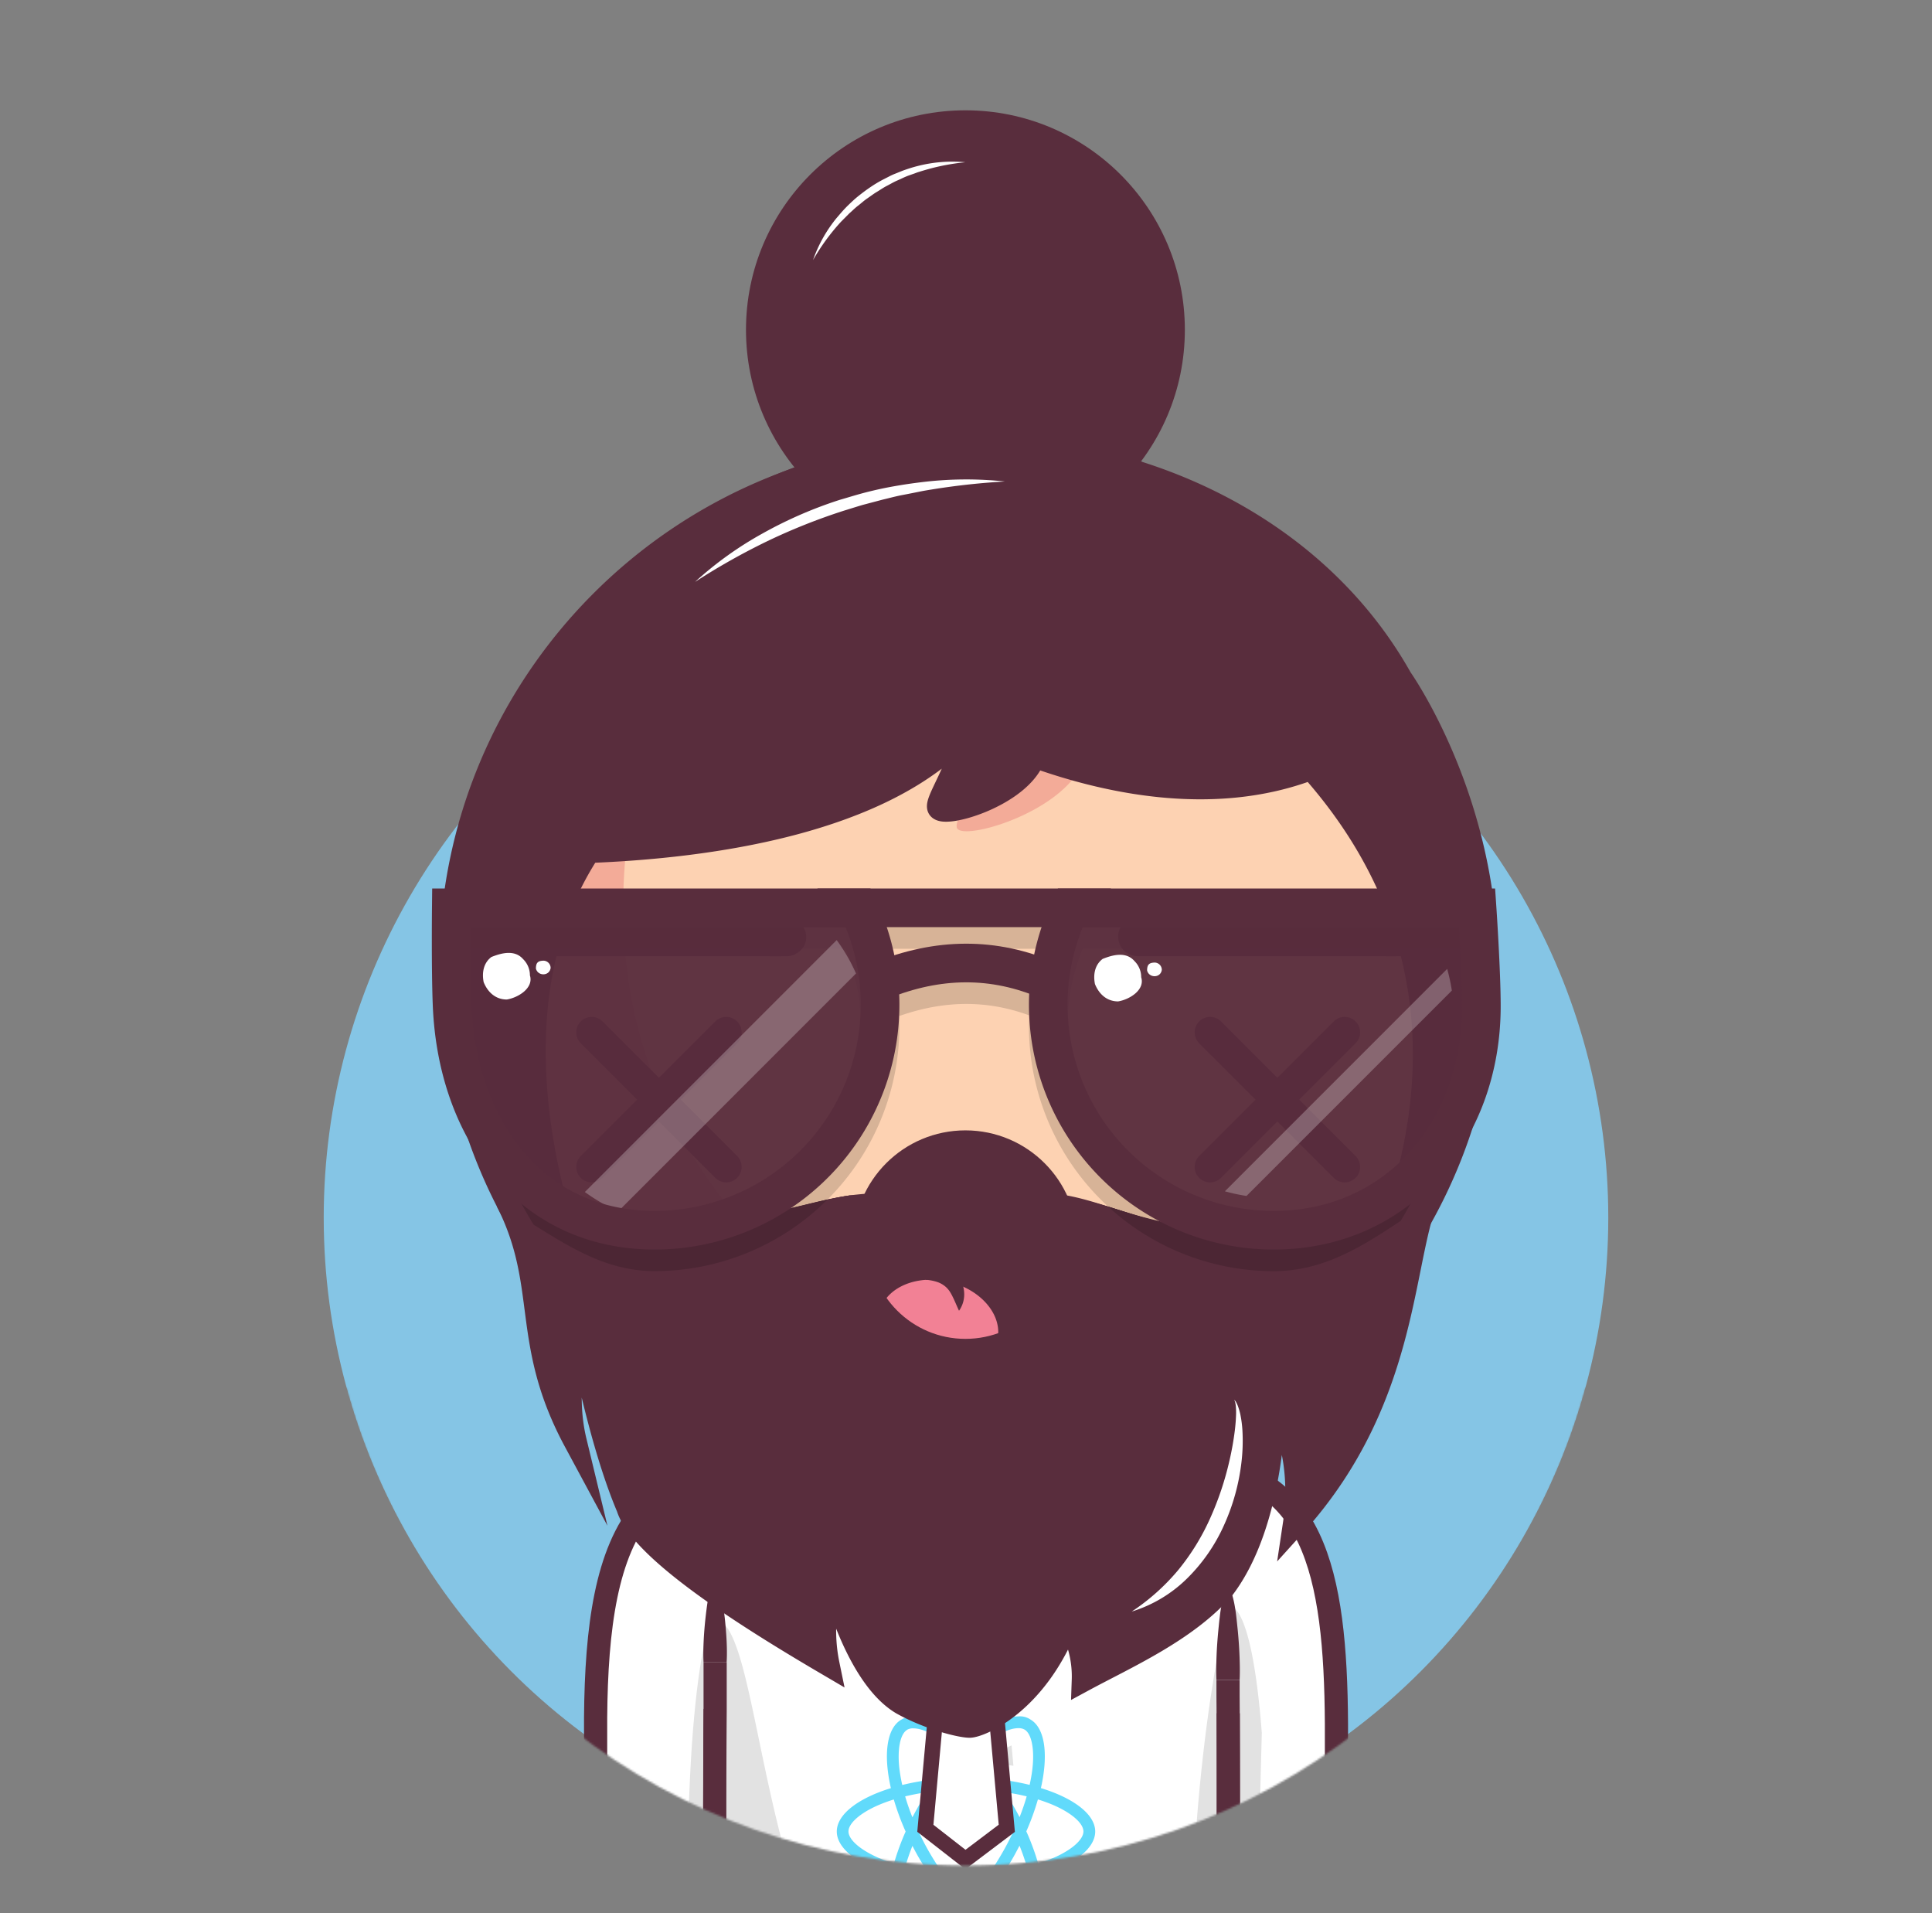 <svg xmlns="http://www.w3.org/2000/svg" viewBox="0 0 1000 990"><rect x="0" y="0" width="1000" height="990" fill="#808080" stroke="none"/><mask id="mask"><path d="M1000,0H0V718.31H179.2c38.38,142.38,167.45,247.1,320.8,247.1s282.42-104.72,320.8-247.1H1000Z" fill="white"></path></mask><g mask="url(#mask)"><circle cx="500" cy="630.16" r="332.442" fill="#85c5e5"></circle><path d="M610,758.72c90.76,0,72,114.24,72.87,241.28H610Z" fill="#fdd2b2"></path><path d="M632.74,831.87,610,870l11.38,130h31.76C653.91,819.73,632.74,831.87,632.74,831.87Z" fill="#f3ab98"></path><path d="M233.25,500c0-147.32,119.43-266.75,266.75-266.75S766.75,352.68,766.75,500A266.22,266.22,0,0,1,668.1,707.12q-8.21,6.68-16.94,12.69C591,758,515,758,446.39,751.89c-6.66-1-13.3-2.26-19.89-3.71-26.33-5.8-51.82-14.75-75.37-27.8Q342.4,715,334.2,708.76a199.59,199.59,0,0,1-15.8-13.38q-7.14-6.63-13.79-13.78A265.86,265.86,0,0,1,233.25,500Z" fill="#fdd2b2"></path><path d="M269.61,634.48c.7,1.2,1.39,2.4,2.11,3.58.43.72.88,1.42,1.33,2.14.66,1.07,1.32,2.14,2,3.19.48.76,1,1.5,1.46,2.24.66,1,1.32,2,2,3,.51.76,1,1.52,1.56,2.28.66,1,1.32,1.92,2,2.88.54.77,1.1,1.53,1.65,2.3s1.34,1.85,2,2.77,1.15,1.53,1.73,2.29,1.37,1.8,2.07,2.7,1.19,1.51,1.79,2.26,1.41,1.76,2.12,2.63,1.23,1.49,1.85,2.23,1.44,1.72,2.17,2.57,1.27,1.47,1.91,2.2l2.22,2.5c.65.73,1.31,1.44,2,2.16.86.94,1.73,1.87,2.6,2.79l1.21,1.28c1.29,1.34,2.59,2.68,3.91,4l.26.27c1.29,1.28,2.6,2.55,3.91,3.81l1.58,1.5c.95.89,1.9,1.78,2.86,2.66l1.16,1.06c1,.94,2.09,1.86,3.14,2.78q4.9,4.27,10,8.19,8.19,6.24,16.93,11.62c23.55,13,49,22,75.37,27.8,6.59,1.45,13.23,2.7,19.89,3.71,42.1,3.75,87,5.18,129.28-3.08C508.45,729,185.59,612.74,388.8,257.48h0c-2.72,1.25-5.4,2.54-8.06,3.88l-.59.29c-1.22.61-2.44,1.24-3.65,1.88l-1,.53c-3.76,2-7.48,4.07-11.13,6.23l-.9.53c-1.16.69-2.31,1.39-3.46,2.1l-.87.54q-5.36,3.35-10.55,6.93l-1.08.75c-1.09.76-2.16,1.52-3.23,2.29l-.66.47q-3.27,2.39-6.46,4.84l-.62.48c-1,.78-2,1.58-3,2.39l-1.17.94c-1,.81-2,1.62-3,2.45l0,0c-2.11,1.75-4.19,3.55-6.24,5.37l-1.14,1-2.69,2.45L318,305q-4.28,4-8.37,8.17l-1.38,1.41c-.79.82-1.58,1.64-2.36,2.47-.46.49-.92,1-1.37,1.48q-2.06,2.2-4.06,4.46c-.45.51-.91,1-1.36,1.54-.71.81-1.41,1.63-2.11,2.45l-1.51,1.79c-.68.81-1.36,1.62-2,2.44-.54.66-1.08,1.33-1.61,2-1.07,1.33-2.12,2.66-3.16,4-.54.7-1.08,1.4-1.61,2.11s-1.2,1.59-1.79,2.4-1.07,1.45-1.59,2.18-1.13,1.55-1.68,2.33q-1.42,2-2.8,4.05c-.5.73-1,1.48-1.49,2.22s-1.1,1.66-1.64,2.5l-1.49,2.31-1.68,2.71c-.43.69-.86,1.38-1.28,2.07-.89,1.46-1.75,2.93-2.61,4.4l-1.22,2.16c-.54.95-1.08,1.91-1.61,2.87-.4.73-.8,1.46-1.19,2.19-.64,1.19-1.27,2.39-1.9,3.59l-1.2,2.34c-.64,1.28-1.28,2.55-1.91,3.84-.33.69-.67,1.39-1,2.09-.52,1.09-1,2.19-1.53,3.29-.31.66-.61,1.32-.91,2q-1.11,2.47-2.17,5c-.22.52-.43,1.05-.65,1.57-.53,1.27-1.05,2.54-1.56,3.82-.27.67-.53,1.34-.79,2-.5,1.26-1,2.53-1.45,3.8-.21.55-.42,1.1-.62,1.65q-.94,2.63-1.85,5.26l-.56,1.7q-.66,2-1.29,4l-.6,1.91c-.47,1.54-.93,3.08-1.37,4.63-.1.33-.2.66-.29,1q-.78,2.76-1.5,5.54c-.16.59-.3,1.19-.45,1.78-.35,1.39-.69,2.78-1,4.18l-.42,1.75c-.43,1.9-.85,3.8-1.24,5.71l-.15.77q-.51,2.55-1,5.1c-.11.61-.21,1.21-.32,1.82-.26,1.49-.51,3-.74,4.5-.08.51-.17,1-.24,1.52-.3,1.95-.57,3.91-.83,5.88l-.15,1.3c-.2,1.59-.38,3.19-.55,4.79-.06.6-.13,1.2-.19,1.81-.16,1.68-.31,3.37-.45,5.06,0,.35-.06.69-.08,1q-.22,3-.39,6.05c0,.53,0,1.07-.07,1.6q-.1,2.36-.18,4.71c0,.59,0,1.18,0,1.77,0,2.05-.08,4.11-.08,6.17,0,0,0,.07,0,.1,0,2.22,0,4.42.08,6.62,0,.76.06,1.52.08,2.28.05,1.47.1,2.94.17,4.41,0,.89.11,1.77.16,2.66.08,1.33.15,2.66.25,4,.07,1,.16,1.89.24,2.83.11,1.26.21,2.52.34,3.77.09,1,.21,1.94.31,2.91.14,1.21.27,2.43.42,3.64.12,1,.26,2,.39,2.95.16,1.18.32,2.37.5,3.55.15,1,.31,2,.47,3,.18,1.16.37,2.33.57,3.49.18,1,.36,2,.55,3,.21,1.15.43,2.3.65,3.44s.41,2,.62,3c.24,1.14.48,2.27.74,3.4s.44,2,.68,2.93c.26,1.13.54,2.25.82,3.36s.49,1.95.74,2.91c.3,1.12.6,2.23.91,3.34.26,1,.53,1.92.81,2.87.32,1.11.65,2.21,1,3.31s.58,1.89.88,2.84.7,2.19,1.06,3.28.62,1.87.94,2.8c.38,1.09.76,2.18,1.15,3.27.33.91.65,1.83,1,2.74l1.24,3.27c.35.89.69,1.79,1,2.68.44,1.09.89,2.19,1.34,3.28.36.86.71,1.73,1.08,2.59.47,1.12,1,2.22,1.45,3.33.37.82.73,1.65,1.1,2.47.52,1.16,1.07,2.3,1.6,3.44l1.08,2.3c.61,1.26,1.24,2.5,1.87,3.75.32.63.62,1.27.95,1.9q2.88,5.61,6,11.07C268.88,633.26,269.25,633.87,269.61,634.48Z" fill="#f3ab98"></path><path d="M233.25,500c0-147.32,119.43-266.75,266.75-266.75S766.75,352.68,766.75,500A266.22,266.22,0,0,1,668.1,707.12q-8.21,6.68-16.94,12.69C591,758,515,758,446.39,751.89c-6.66-1-13.3-2.26-19.89-3.71-26.33-5.8-51.82-14.75-75.37-27.8Q342.4,715,334.2,708.76a199.59,199.59,0,0,1-15.8-13.38q-7.14-6.63-13.79-13.78A265.86,265.86,0,0,1,233.25,500Z" fill="none" stroke="#592d3d" stroke-miterlimit="10" stroke-width="12px"></path><path d="M386.12,758.72c-90.77,0-72,114.24-72.87,241.28h72.87Z" fill="#fdd2b2"></path><path d="M367.23,831.87,390,870l-11.39,130H346.88C346.07,819.73,367.23,831.87,367.23,831.87Z" fill="#f3ab98"></path><path d="M619.47,1070H380.53a13.28,13.28,0,0,1-13.27-13.28V772a13.28,13.28,0,0,1,13.27-13.28H613.76c13.09,0,19,7.66,19,19.88v278.08A13.28,13.28,0,0,1,619.47,1070Z" fill="#fdd2b2"></path><path d="M629.05,766.62a19.33,19.33,0,0,1-2.51-4,17.25,17.25,0,0,0-8.28-3.51,28.88,28.88,0,0,0-4.5-.34H380.53A13.28,13.28,0,0,0,367.26,772c29,10.42,83.29,16.24,132.74,16.24C563.06,788.24,604.38,778.89,629.05,766.62Z" fill="#f3ab98"></path><path d="M610,758.72c90.76,0,72,114.24,72.87,241.28H632.74" fill="none" stroke="#592d3d" stroke-linecap="square" stroke-miterlimit="10" stroke-width="12px"></path><path d="M386.12,758.72c-90.77,0-72,114.24-72.87,241.28h50.07" fill="none" stroke="#592d3d" stroke-linecap="square" stroke-miterlimit="10" stroke-width="12px"></path><path d="M380.53,758.82l233.23-.1" fill="none" stroke="#592d3d" stroke-miterlimit="10" stroke-width="12px"></path><path d="M380.53,1070H497.15C388,1070,396.24,838.82,367.26,838.82v217.86A13.28,13.28,0,0,0,380.53,1070Z" fill="#f3ab98"></path><path d="M361.26,860.85c-.19-3.67-.11-7.34.05-11s.47-7.35.86-11c.2-1.84.4-3.67.65-5.51s.49-3.67.85-5.51a44.18,44.18,0,0,1,3.59-11,44.18,44.18,0,0,1,3.59,11c.36,1.84.62,3.67.85,5.51s.45,3.67.65,5.51c.38,3.67.68,7.34.85,11s.25,7.34.06,11Z" fill="#592d3d"></path><path d="M632.74,870v8c.26,34,.26,69,0,102.75,0,2.87,0,5.72,0,8.53v67.41A13.28,13.28,0,0,1,619.47,1070H380.53a13.28,13.28,0,0,1-13.27-13.28V998.52c0-2.51,0-5.07,0-7.65-.25-34.87-.25-69.87,0-105.3V860.85" fill="none" stroke="#592d3d" stroke-miterlimit="10" stroke-width="12px"></path><path d="M626.74,870c-.19-4.17-.1-8.35.06-12.53s.47-8.35.85-12.53c.2-2.09.41-4.18.65-6.27s.49-4.17.85-6.26a55.09,55.09,0,0,1,3.59-12.53,55.09,55.09,0,0,1,3.59,12.53c.36,2.09.62,4.18.85,6.26s.45,4.18.65,6.27c.38,4.18.69,8.35.85,12.53s.25,8.36.06,12.53Z" fill="#592d3d"></path><path d="M570.68,842.45C570.9,833,582.9,829,588.9,835a10.61,10.61,0,1,1-15.16,14.85A10.4,10.4,0,0,1,570.68,842.45Z" fill="#592d3d"></path><path d="M408.11,842.15C407.9,834,416.9,830,422.9,833c8,3,8,14,0,19-4,2-8,0-11.75-2.48A10.39,10.39,0,0,1,408.11,842.15Z" fill="#592d3d"></path><path d="M500,831.77a27.13,27.13,0,0,1,1.5,5.84,42.47,42.47,0,0,1,.49,5.84l.3,11.69c.09,3.89.21,7.79.25,11.69l.17,11.67c.23,15.57.22,31.16.28,46.74s.18,31.16,0,46.74c-.09,7.79-.3,15.58-.53,23.37-.1,3.89-.29,7.79-.67,11.68a92.5,92.5,0,0,1-1.77,11.69,92.5,92.5,0,0,1-1.77-11.69c-.38-3.89-.57-7.79-.67-11.68-.23-7.79-.44-15.58-.53-23.37-.2-15.58,0-31.16,0-46.74s0-31.15.18-46.73l.17-11.7.33-11.68.33-11.68a44.11,44.11,0,0,1,.5-5.84A27.13,27.13,0,0,1,500,831.77Z" fill="#f3ab98"></path><path d="M425.22,883a18.51,18.51,0,0,1,4.67-1.5,29.75,29.75,0,0,1,4.68-.5l9.35-.33,18.7-.41c12.46-.19,24.91-.24,37.38-.27s24.93-.16,37.39,0c6.23.09,12.46.3,18.7.53,3.11.11,6.23.3,9.34.67a61.34,61.34,0,0,1,9.35,1.78,59.17,59.17,0,0,1-9.35,1.77c-3.11.38-6.23.57-9.34.67-6.24.23-12.47.43-18.7.52-12.46.19-24.92,0-37.39,0s-24.93,0-37.4-.15c-6.23-.06-12.46-.26-18.68-.5l-9.35-.34a29.5,29.5,0,0,1-4.67-.5A18.45,18.45,0,0,1,425.22,883Z" fill="#f3ab98"></path><path d="M442.41,914.38a12.51,12.51,0,0,1,3.74-1.11,18.35,18.35,0,0,1,3.62-.15c2.39.1,4.78.16,7.17.21,4.78.11,9.56.15,14.34.17,9.63,0,19.09.08,28.76-.21s19.26-.43,28.88-.39c4.81,0,9.62.13,14.42.24a70.37,70.37,0,0,1,7.23.47,38.17,38.17,0,0,1,7.27,1.53,36.56,36.56,0,0,1-7.16,2,61.08,61.08,0,0,1-7.21.86c-4.82.35-9.64.65-14.45.82-9.64.36-19.27.32-28.88.45-4.81,0-9.61.22-14.48.1s-9.69-.13-14.52-.31-9.68-.58-14.5-1.08c-2.42-.27-4.82-.57-7.23-.9a16.82,16.82,0,0,1-3.57-.84A11.51,11.51,0,0,1,442.41,914.38Z" fill="#f3ab98"></path><path d="M438.93,949.87a13.07,13.07,0,0,1,3.82-1.5,19.13,19.13,0,0,1,3.82-.49l7.63-.32c5.09-.18,10.19-.33,15.28-.41C479.66,947,489.84,947,500,947s20.36-.17,30.54,0c5.09.09,10.18.3,15.27.53a72.73,72.73,0,0,1,7.63.66A41.2,41.2,0,0,1,561.1,950a41.25,41.25,0,0,1-7.63,1.77,70.34,70.34,0,0,1-7.64.67c-5.09.23-10.18.44-15.27.53-10.18.2-20.37.06-30.55,0s-20.36-.06-30.54-.25c-5.09-.1-10.19-.28-15.28-.49l-7.63-.37a19.33,19.33,0,0,1-3.82-.5A12.85,12.85,0,0,1,438.93,949.87Z" fill="#f3ab98"></path><polygon points="547.85 847.98 505.72 813.61 580.35 758.82 419.65 758.82 494.28 813.61 452.15 847.98 414.52 791.48 414.52 869.96 588.78 869.96 588.78 786.52 547.85 847.98" fill="#f3ab98"></polygon><path d="M616.66,758.16l-42.73.1a119.49,119.49,0,0,1-1.43,13.48,63.7,63.7,0,0,1-1.74,6.34c-2.34,6.49-17.26,12-21.49,16.73a48.22,48.22,0,0,1-4.5,4.43c-25.17,18.2-65.17,19.2-89.48-.58a51.36,51.36,0,0,1-7.11-7.61c-4.23-5.56-16.4-11.59-18.1-18.94a60,60,0,0,1-1.08-6.59,63.55,63.55,0,0,1-.36-6.8s-45.21-.56-45.21-.56a13.28,13.28,0,0,0-13.28,13.27v284.69a13.28,13.28,0,0,0,13.28,13.27H622.36a13.27,13.27,0,0,0,13.27-13.27V778C635.63,765.82,629.75,758.16,616.66,758.16Z" fill="#ffffff"></path><path d="M612.84,758.16c63.54,0,88.52,43.39,78.9,272-18.74,6.7-55.91,4.59-55.91,4.59Z" fill="#ffffff"></path><polygon points="451.06 855.4 499.51 831.31 548.09 855.4 511.03 812.38 467.14 813.21 451.06 855.4" fill="#E2E2E2"></polygon><path d="M635.63,831.31s-22.79,84.54-19.31,234l33.21-31,3.58-137.58C647.49,824.5,635.63,831.31,635.63,831.31Z" fill="#E2E2E2"></path><path d="M389,758.16c-61.78,0-88.88,56.45-80.75,245.48,22.42,9.91,56.19,5.58,56.19,5.58Z" fill="#ffffff"></path><path d="M306.94,957.49q.26,20.46,1.21,43.48c15.27.73,43.69.88,57.11,0l4.18-42.81C358.67,956.9,323.66,956.49,306.94,957.49Z" fill="#E2E2E2"></path><path d="M370.12,831.31l-.5,177.69-13.35.9C353.3,860.85,370.12,831.31,370.12,831.31Z" fill="#E2E2E2"></path><path d="M612.84,758.16c67.42,0,78.45,56.28,78.9,133.78v138.22s-50,5.53-55.91,4.59l-.1-142.11" fill="none" stroke="#592d3d" stroke-linecap="square" stroke-miterlimit="10" stroke-width="12px"></path><path d="M389,758.16c-25.73,0-43.52,8.12-55.71,22.44-19.45,22.87-24.63,61.54-25,108.27v123.77c12.06,3.32,61.36-3.64,61.36-3.64l.49-118.6" fill="none" stroke="#592d3d" stroke-linecap="square" stroke-miterlimit="10" stroke-width="12px"></path><path d="M372.6,1011.24c-1.83,2.61-73.77,1.92-74.67,0s-2.19-37.5,0-41c1.8-2.88,72.11-2.27,74.67,0S374.43,1008.63,372.6,1011.24Z" fill="#ffffff" stroke="#592d3d" stroke-linecap="square" stroke-miterlimit="10" stroke-width="12px"></path><path d="M383.43,1069.39H500c-109.19,0-100.91-231.14-129.89-231.14v217.87A13.28,13.28,0,0,0,383.43,1069.39Z" fill="#E2E2E2"></path><path d="M364.15,860.29c-.19-3.67-.11-7.35.06-11s.47-7.34.85-11c.2-1.83.41-3.67.65-5.51s.49-3.67.85-5.5a44.05,44.05,0,0,1,3.59-11,44.05,44.05,0,0,1,3.59,11c.36,1.83.62,3.67.85,5.5s.45,3.68.65,5.51q.58,5.52.86,11c.16,3.67.24,7.35,0,11Z" fill="#592d3d"></path><path d="M635.63,869.4v8c.26,34,.26,69,0,102.76,0,2.87,0,5.72,0,8.53v67.41a13.27,13.27,0,0,1-13.27,13.27H383.43a13.28,13.28,0,0,1-13.28-13.27V990.3c-.26-34.86-.26-69.86,0-105.3V860.29" fill="none" stroke="#592d3d" stroke-miterlimit="10" stroke-width="12px"></path><path d="M697.42,970.24c2.22,2.26,1.59,38.39,0,41s-64,1.92-64.77,0-1.9-37.5,0-41c.27-.5,2.28-.89,5.45-1.18" fill="#ffffff" stroke="#592d3d" stroke-linecap="square" stroke-miterlimit="10" stroke-width="12px"></path><path d="M678.92,968.3c3.8.3,15-1.18,15.42-.76" fill="#ffffff"></path><path d="M678.92,968.3a23.67,23.67,0,0,1,1.88-2.16,12.13,12.13,0,0,1,1.78-1.47,12.74,12.74,0,0,1,1.81-1c.61-.29,1.22-.54,1.83-.79a24.1,24.1,0,0,1,3.79-1.18,15.85,15.85,0,0,1,2-.31c.36,0,.73,0,1.17,0,.25,0,.46,0,.82,0,.12,0,.44,0,.71.07l.35,0,.49.11.25.06.2.06.57.21a6.45,6.45,0,0,1,2,1.37l4.2,4.29-8.65,8.48-4.12-4.37a5.73,5.73,0,0,0,1.91,1.32c.18.08.36.14.54.2l.17,0,.19.05a2.34,2.34,0,0,0,.38.09l.19,0h0c.1,0,.26,0,.22,0s-.07,0-.15,0l-.75,0c-.57,0-1.19,0-1.82,0a26.27,26.27,0,0,1-3.92-.53c-.67-.15-1.34-.3-2-.49a12.56,12.56,0,0,1-2-.72,10,10,0,0,1-2.08-1.32A8.19,8.19,0,0,1,678.92,968.3Z" fill="#592d3d"></path><polygon points="592.51 763.64 517.84 818.45 559.98 852.83 619.4 763.59 592.51 763.64" fill="#E2E2E2"></polygon><path d="M629.63,869.4c-.19-4.18-.1-8.36.06-12.53s.47-8.36.86-12.53c.2-2.09.4-4.18.64-6.27s.49-4.18.86-6.27a54.83,54.83,0,0,1,3.58-12.53,54.37,54.37,0,0,1,3.59,12.53c.36,2.09.63,4.18.85,6.27s.45,4.18.65,6.27c.39,4.17.69,8.35.85,12.53s.26,8.35.06,12.53Z" fill="#592d3d"></path><path d="M383.43,758.26l233.23-.1" fill="none" stroke="#592d3d" stroke-miterlimit="10" stroke-width="12px"></path><polygon points="529.39 835.55 507.04 813.21 484.7 835.55 495.68 846.53 485.96 953.16 506.7 969.33 528.12 953.16 518.41 846.53 529.39 835.55" fill="#E2E2E2"></polygon><line x1="500.04" y1="813.21" x2="500.04" y2="1069.39" fill="none" stroke="#592d3d" stroke-linecap="square" stroke-miterlimit="10" stroke-width="6px"></line><polygon points="500.04 813.21 522.39 828.55 500.04 850.9 477.7 828.55 500.04 813.21" fill="#FFFFFF"></polygon><path d="M419.62,758.8s43.27,39.34,74.66,54.81C479,838.82,452.15,848,452.15,848l-59.43-89.23Z" fill="#ffffff" stroke="#592d3d" stroke-miterlimit="10" stroke-width="12px"></path><path d="M580.38,758.8S541,800,505.72,813.61c10,20.28,42.13,34.37,42.13,34.37l59.43-89.23Z" fill="#ffffff" stroke="#592d3d" stroke-miterlimit="10" stroke-width="12px"></path><g transform="translate(0 30)"><path d="M566.88,917.83c0-8.86-11.1-17.26-28.11-22.47,3.93-17.34,2.18-31.13-5.51-35.55a9.56,9.56,0,0,0-6.08-1.56c-8,.13-17.31,5.35-27.23,14.62C490,863.65,479,858.2,472.71,858.36c-3.16.09-4.37.52-6.16,1.56-7.67,4.41-9.38,18.18-5.43,35.47-17,5.23-28,13.61-28,22.44s11.1,17.26,28.11,22.47c-3.93,17.34-2.18,31.13,5.51,35.55a11.93,11.93,0,0,0,6.13,1.53c7.5,0,17.31-5.35,27.24-14.62,9.92,9.22,19.74,14.51,27.24,14.51a12.11,12.11,0,0,0,6.16-1.53c7.66-4.42,9.38-18.19,5.42-35.47C555.84,935.06,566.88,926.66,566.88,917.83Zm-39.72-53.49v0a6.32,6.32,0,0,1,3.1.71c3.71,2.13,5.32,10.23,4.07,20.64-.3,2.56-.79,5.26-1.39,8a133,133,0,0,0-17.32-3,132.78,132.78,0,0,0-11.34-13.63C513.16,868.87,521.49,864.35,527.16,864.34Zm-51.32,67.45q1.92,3.27,3.93,6.38c-3.87-.57-7.61-1.28-11.18-2.15,1-3.52,2.26-7.15,3.68-10.77C473.39,927.43,474.56,929.61,475.84,931.79Zm-7.33-32.15c3.57-.84,7.33-1.58,11.23-2.15-1.33,2.1-2.67,4.25-3.92,6.46s-2.43,4.36-3.55,6.54A114.8,114.8,0,0,1,468.51,899.64Zm6.95,18.27c1.69-3.65,3.6-7.31,5.65-10.88s4.3-7.17,6.57-10.41c4.06-.36,8.18-.55,12.32-.55s8.23.19,12.27.52c2.26,3.24,4.47,6.71,6.6,10.36s4,7.2,5.67,10.85c-1.72,3.66-3.6,7.31-5.65,10.88s-4.3,7.17-6.57,10.42c-4.06.35-8.18.54-12.32.54s-8.23-.19-12.27-.52c-2.26-3.24-4.47-6.7-6.6-10.36S477.18,921.56,475.46,917.91Zm48.7,13.8c1.25-2.18,2.42-4.39,3.54-6.57A114.8,114.8,0,0,1,531.46,936c-3.57.87-7.33,1.61-11.23,2.18C521.57,936.07,522.9,933.92,524.16,931.71Zm0-27.84c-1.25-2.18-2.59-4.31-3.93-6.38q5.82.85,11.18,2.15c-1,3.52-2.26,7.15-3.68,10.77C526.58,908.23,525.41,906.05,524.13,903.87ZM507.5,890.15c-2.46-.1-5-.19-7.5-.19s-5.1.06-7.58.19a105.71,105.71,0,0,1,7.5-8.72A114.37,114.37,0,0,1,507.5,890.15Zm-37.93-25a6.08,6.08,0,0,1,3.14-.71v0c5.64,0,14,4.5,22.9,12.71a129.42,129.42,0,0,0-11.26,13.6,129.07,129.07,0,0,0-17.34,3c-.63-2.72-1.09-5.37-1.42-7.9C464.31,875.43,465.89,867.33,469.57,865.18Zm-6.87,69.23c-2.7-.85-5.26-1.78-7.63-2.78-9.66-4.12-15.9-9.52-15.9-13.8s6.24-9.71,15.9-13.8c2.34-1,4.9-1.91,7.55-2.75a130.83,130.83,0,0,0,6.13,16.6A130.68,130.68,0,0,0,462.7,934.41Zm10.12,36.91a6.43,6.43,0,0,1-3.08-.73c-3.71-2.13-5.32-10.23-4.07-20.64.3-2.57.79-5.26,1.39-8a131.33,131.33,0,0,0,17.32,3,131.87,131.87,0,0,0,11.34,13.64C486.83,966.8,478.49,971.32,472.82,971.32Zm27.23-17.09a114.59,114.59,0,0,1-7.58-8.73c2.46.11,5,.19,7.5.19s5.1-.05,7.58-.19A105.91,105.91,0,0,1,500.05,954.23Zm30.38,16.25a6.08,6.08,0,0,1-3.14.71c-5.64,0-14-4.5-22.9-12.71a129.42,129.42,0,0,0,11.26-13.6,129.07,129.07,0,0,0,17.34-3,75.63,75.63,0,0,1,1.42,7.93C535.69,960.23,534.11,968.32,530.43,970.48Zm14.48-38.85c-2.35,1-4.91,1.9-7.56,2.75a131.52,131.52,0,0,0-6.13-16.61,129,129,0,0,0,6-16.52c2.7.85,5.26,1.77,7.66,2.78,9.66,4.12,15.9,9.52,15.9,13.8S554.56,927.54,544.91,931.63Z" stroke="#ffffff" stroke-width="16px"></path><circle cx="499.97" cy="917.83" r="12.46" stroke="#ffffff" stroke-width="24px"></circle><path d="M566.88,917.83c0-8.86-11.1-17.26-28.11-22.47,3.93-17.34,2.18-31.13-5.51-35.55a9.56,9.56,0,0,0-6.08-1.56c-8,.13-17.31,5.35-27.23,14.62C490,863.65,479,858.2,472.71,858.36c-3.16.09-4.37.52-6.16,1.56-7.67,4.41-9.38,18.18-5.43,35.47-17,5.23-28,13.61-28,22.44s11.1,17.26,28.11,22.47c-3.93,17.34-2.18,31.13,5.51,35.55a11.93,11.93,0,0,0,6.13,1.53c7.5,0,17.31-5.35,27.24-14.62,9.92,9.22,19.74,14.51,27.24,14.51a12.11,12.11,0,0,0,6.16-1.53c7.66-4.42,9.38-18.19,5.42-35.47C555.84,935.06,566.88,926.66,566.88,917.83Zm-39.72-53.49v0a6.32,6.32,0,0,1,3.1.71c3.71,2.13,5.32,10.23,4.07,20.64-.3,2.56-.79,5.26-1.39,8a133,133,0,0,0-17.32-3,132.78,132.78,0,0,0-11.34-13.63C513.16,868.87,521.49,864.35,527.16,864.34Zm-51.32,67.45q1.92,3.27,3.93,6.38c-3.87-.57-7.61-1.28-11.18-2.15,1-3.52,2.26-7.15,3.68-10.77C473.39,927.43,474.56,929.61,475.84,931.79Zm-7.33-32.15c3.57-.84,7.33-1.58,11.23-2.15-1.33,2.1-2.67,4.25-3.92,6.46s-2.43,4.36-3.55,6.54A114.8,114.8,0,0,1,468.51,899.64Zm6.95,18.27c1.69-3.65,3.6-7.31,5.65-10.88s4.3-7.17,6.57-10.41c4.06-.36,8.18-.55,12.32-.55s8.23.19,12.27.52c2.26,3.24,4.47,6.71,6.6,10.36s4,7.2,5.67,10.85c-1.72,3.66-3.6,7.31-5.65,10.88s-4.3,7.17-6.57,10.42c-4.06.35-8.18.54-12.32.54s-8.23-.19-12.27-.52c-2.26-3.24-4.47-6.7-6.6-10.36S477.18,921.56,475.46,917.91Zm48.7,13.8c1.25-2.18,2.42-4.39,3.54-6.57A114.8,114.8,0,0,1,531.46,936c-3.57.87-7.33,1.61-11.23,2.18C521.57,936.07,522.9,933.92,524.16,931.71Zm0-27.84c-1.25-2.18-2.59-4.31-3.93-6.38q5.82.85,11.18,2.15c-1,3.52-2.26,7.15-3.68,10.77C526.58,908.23,525.41,906.05,524.13,903.87ZM507.5,890.15c-2.46-.1-5-.19-7.5-.19s-5.1.06-7.58.19a105.71,105.71,0,0,1,7.5-8.72A114.37,114.37,0,0,1,507.5,890.15Zm-37.93-25a6.08,6.08,0,0,1,3.14-.71v0c5.64,0,14,4.5,22.9,12.71a129.42,129.42,0,0,0-11.26,13.6,129.07,129.07,0,0,0-17.34,3c-.63-2.72-1.09-5.37-1.42-7.9C464.31,875.43,465.89,867.33,469.57,865.18Zm-6.87,69.23c-2.7-.85-5.26-1.78-7.63-2.78-9.66-4.12-15.9-9.52-15.9-13.8s6.24-9.71,15.9-13.8c2.34-1,4.9-1.91,7.55-2.75a130.83,130.83,0,0,0,6.13,16.6A130.68,130.68,0,0,0,462.7,934.41Zm10.12,36.91a6.43,6.43,0,0,1-3.08-.73c-3.71-2.13-5.32-10.23-4.07-20.64.3-2.57.79-5.26,1.39-8a131.33,131.33,0,0,0,17.32,3,131.87,131.87,0,0,0,11.34,13.64C486.83,966.8,478.49,971.32,472.82,971.32Zm27.23-17.09a114.59,114.59,0,0,1-7.58-8.73c2.46.11,5,.19,7.5.19s5.1-.05,7.58-.19A105.91,105.91,0,0,1,500.05,954.23Zm30.38,16.25a6.08,6.08,0,0,1-3.14.71c-5.64,0-14-4.5-22.9-12.71a129.42,129.42,0,0,0,11.26-13.6,129.07,129.07,0,0,0,17.34-3,75.63,75.63,0,0,1,1.42,7.93C535.69,960.23,534.11,968.32,530.43,970.48Zm14.48-38.85c-2.35,1-4.91,1.9-7.56,2.75a131.52,131.52,0,0,0-6.13-16.61,129,129,0,0,0,6-16.52c2.7.85,5.26,1.77,7.66,2.78,9.66,4.12,15.9,9.52,15.9,13.8S554.56,927.54,544.91,931.63Z" fill="#61dafb"></path><circle cx="499.97" cy="917.83" r="12.46" fill="#61dafb"></circle></g><polygon points="478.96 946.16 499.7 962.33 521.12 946.16 511.12 836.38 488.96 836.38 478.96 946.16" fill="#FFFFFF"></polygon><polyline points="477.7 828.55 488.68 839.53 478.96 946.16 499.7 962.33 521.12 946.16 511.41 839.53 522.39 828.55" fill="none" stroke="#592d3d" stroke-miterlimit="10" stroke-width="8px"></polyline><path d="M638.1,969.06c7.51-.71,21.51-.89,34-.67" fill="#ffffff"></path><path d="M637.54,963.08a50.92,50.92,0,0,1,8.84-.47c2.9.07,5.78.3,8.66.65,1.43.18,2.87.37,4.3.61a43.36,43.36,0,0,1,4.29.85,27.53,27.53,0,0,1,8.5,3.67,30.13,30.13,0,0,1-8.52,3.5c-1.41.36-2.82.63-4.23.86s-2.81.47-4.21.69c-2.8.42-5.59.78-8.35,1s-5.52.5-8.16.54l-6,.1-1-11.13Z" fill="#592d3d"></path><circle cx="515.77" cy="982.93" r="4.8" fill="#592d3d"></circle><path d="M490.89,836.19c-.05-.06,0,0,0,0l.07.05a.88.88,0,0,1,.17.12l.38.29c.25.21.52.42.78.65.53.45,1.09.93,1.7,1.39s1.27.9,2,1.42a27.37,27.37,0,0,1,2.71,2.33,5.61,5.61,0,0,1-3.13,2.43,9.41,9.41,0,0,1-3.7.27,11,11,0,0,1-3.63-1,9.72,9.72,0,0,1-1.65-1,8.85,8.85,0,0,1-.77-.63c-.12-.11-.25-.23-.37-.36l-.2-.21-.25-.29Z" fill="#592d3d"></path><path d="M670.06,788.32q3.3-3.32,6.5-6.71c45.16-54.71,48.7-112.39,57.87-148.37V619l-2.44.84c.83-1.52,1.65-3,2.44-4.56-.06-.1-3.49,3.38-3.55,3.28A33.65,33.65,0,0,1,725.8,622l-32.55,11.28a220.36,220.36,0,0,1-43.89,3.82c-63-.26-63.24-14.87-113.2-20l-96.49,1.58c-25.69,3.84-37.06,11.81-88,12.85-44.15.9-83.62-10-83.62-10v12.68c14,36.84,4.58,64.43,29,110.49,0-.65,0-1.31-.05-2-4.39-21.71,0-41.57,2.12-49.19.21-1.88.36-2.92.36-2.92v-.07c0-.12,0-.2,0-.2l0,.1c0,.14.11.45.22.9.23-.72.36-1.11.36-1.11s.89,4.91,2.54,12.74c3.93,15.48,11.16,43,19.45,70.08.92,2.43,1.87,4.81,2.84,7.11.07.21.15.44.23.65,27.94,29.88,62.13,55.36,93.14,74.5,3.34,2,6.51,3.87,9.48,5.61a86.4,86.4,0,0,1,2.41-43.06s.07.38.21,1.08c.24-.77.4-1.19.4-1.19s11.43,47.45,34.52,62.83c.57.24,1.15.47,1.73.66l-.44.16.1.06c.58.33,1.18.65,1.77,1a208.45,208.45,0,0,0,21.34,8.53c5.41,1.57,9.84,2.39,12,2.39,4.75,0,32-10.61,48.69-49.07,1.1-3.27,1.63-5.32,1.63-5.32l.28.69c.11-.27.22-.53.32-.8A56,56,0,0,1,560.7,869a526,526,0,0,0,72.06-47.55l0-.11c.27-.64.53-1.29.8-1.94l.06-.13.81-2v0l.84-2.08v0c14.48-35.83,23.58-89,23.58-89,.06-.18.28.09.6.74,0-.55,0-.85,0-.85S675.72,748.49,670.06,788.32Z" fill="#592d3d"></path><path d="M670.06,788.32q3.3-3.32,6.5-6.71c45.16-54.71,48.7-112.39,57.87-148.37V619l-2.44.84c.83-1.52,1.65-3,2.44-4.56-.06-.1-3.49,3.38-3.55,3.28A33.65,33.65,0,0,1,725.8,622l-32.55,11.28a220.36,220.36,0,0,1-43.89,3.82c-63-.26-63.24-14.87-113.2-20l-96.49,1.58c-25.69,3.84-37.06,11.81-88,12.85-44.15.9-83.62-10-83.62-10v12.68c14,36.84,4.58,64.43,29,110.49,0-.65,0-1.31-.05-2-4.39-21.71,0-41.57,2.12-49.19.21-1.88.36-2.92.36-2.92v-.07c0-.12,0-.2,0-.2l0,.1c0,.14.11.45.22.9.23-.72.36-1.11.36-1.11s.89,4.91,2.54,12.74c3.93,15.48,11.16,43,19.45,70.08.92,2.43,1.87,4.81,2.84,7.11.07.21.15.44.23.65,27.94,29.88,62.13,55.36,93.14,74.5,3.34,2,6.51,3.87,9.48,5.61a86.4,86.4,0,0,1,2.41-43.06s.07.38.21,1.08c.24-.77.4-1.19.4-1.19s11.43,47.45,34.52,62.83c.57.24,1.15.47,1.73.66l-.44.16.1.06c.58.33,1.18.65,1.77,1a208.45,208.45,0,0,0,21.34,8.53c5.41,1.57,9.84,2.39,12,2.39,4.75,0,32-10.61,48.69-49.07,1.1-3.27,1.63-5.32,1.63-5.32l.28.69c.11-.27.22-.53.32-.8A56,56,0,0,1,560.7,869a526,526,0,0,0,72.06-47.55l0-.11c.27-.64.53-1.29.8-1.94l.06-.13.81-2v0l.84-2.08v0c14.48-35.83,23.58-89,23.58-89,.06-.18.28.09.6.74,0-.55,0-.85,0-.85S675.72,748.49,670.06,788.32Z" fill="#592d3d"></path><path d="M670.06,788.32q3.3-3.32,6.5-6.71c45.16-54.71,48.7-112.39,57.87-148.37V619l-2.44.84c.83-1.52,1.65-3,2.44-4.56-.06-.1-3.49,3.38-3.55,3.28A33.65,33.65,0,0,1,725.8,622l-32.55,11.28a220.36,220.36,0,0,1-43.89,3.82c-63-.26-78.3-19.69-113.2-20s-76.95-1.23-96.49,1.58-37.06,11.81-88,12.85c-44.15.9-83.62-10-83.62-10v12.68c14,36.84,4.58,64.43,29,110.49,0-.65,0-1.31-.05-2-4.39-21.71,0-41.57,2.12-49.19.21-1.88.36-2.92.36-2.92v-.07c0-.12,0-.2,0-.2l0,.1c0,.14.11.45.22.9.23-.72.36-1.11.36-1.11s.89,4.91,2.54,12.74c3.93,15.48,11.16,43,19.45,70.08.92,2.43,1.87,4.81,2.84,7.11.07.21.15.44.23.65,27.94,29.88,62.13,55.36,93.14,74.5,3.34,2,6.51,3.87,9.48,5.61a86.4,86.4,0,0,1,2.41-43.06s.07.38.21,1.08c.24-.77.4-1.19.4-1.19s11.43,47.45,34.52,62.83c.57.24,1.15.47,1.73.66l-.44.16.1.06c.58.33,1.18.65,1.77,1a208.45,208.45,0,0,0,21.34,8.53c5.41,1.57,9.84,2.39,12,2.39,4.75,0,32-10.61,48.69-49.07,1.1-3.27,1.63-5.32,1.63-5.32l.28.69c.11-.27.22-.53.32-.8A56,56,0,0,1,560.7,869a526,526,0,0,0,72.06-47.55l0-.11c.27-.64.53-1.29.8-1.94l.06-.13.81-2v0l.84-2.08v0c14.48-35.83,23.58-89,23.58-89,.06-.18.28.09.6.74,0-.55,0-.85,0-.85S675.72,748.49,670.06,788.32Z" fill="#592d3d"></path><path d="M343.5,706.91a23.12,23.12,0,0,0,13.79,5.8C343,701.34,337.78,690.32,336,685.36A271.66,271.66,0,0,1,326,630.81a329.37,329.37,0,0,1-57.87-9.33v12.68c14,36.84,4.58,64.43,29,110.49,0-.65,0-1.31-.05-2-4.39-21.71,0-41.57,2.12-49.19.21-1.88.36-2.92.36-2.92v-.07c0-.12,0-.2,0-.2l0,.1c0,.14.11.45.22.9.23-.72.36-1.11.36-1.11s.89,4.91,2.54,12.74c3.93,15.48,11.16,43,19.45,70.08.92,2.43,1.87,4.81,2.84,7.11.07.21.15.44.23.65,27.94,29.88,62.13,55.36,93.14,74.5,3.34,2,6.51,3.87,9.48,5.61a86.4,86.4,0,0,1,2.41-43.06s.07.38.21,1.08c.24-.77.4-1.19.4-1.19s11.43,47.45,34.52,62.83c.57.24,1.15.47,1.73.66l-.44.16.1.06c.58.33,1.18.65,1.77,1a208.45,208.45,0,0,0,21.34,8.53c5.41,1.57,9.84,2.39,12,2.39,3.53,0,19.51-5.88,34.33-24.72C466.94,846.06,380.78,800,343.5,706.91Z" fill="#592d3d"></path><path d="M433.87,816.78s9.49,9,29.29,4.09c-1.47,3.55-5.93,5.4-5.93,5.4s6.17,8.13,19.06,7.75c0,0-7.73,4.8-15.53,1.65A169.67,169.67,0,0,0,442.41,834l-13.51-9.38Z" fill="#592d3d"></path><path d="M351.7,631.52q-2.64.48-5.28.84c-.89.11-1.77.25-2.65.35l-2.66.24-5.32.38c-1.78.08-3.56.09-5.33.14-3.56.07-7.11-.07-10.67-.2s-7.1-.37-10.64-.71-7.07-.7-10.61-1.1-7.05-1-10.56-1.56a196.89,196.89,0,0,1-21-4.57l-3.85-1.08,2.1-7.57,3.88.94c6.61,1.61,13.47,3.13,20.27,4.49s13.68,2.64,20.57,3.72c3.44.59,6.89,1,10.35,1.56s6.92,1,10.39,1.31C337.67,629.65,344.64,630.36,351.7,631.52Z" fill="#592d3d"></path><path d="M669.31,789.07c10.26-10.26,9.29-9.63,17.79-20.94-1.5-34.48-30-53.71-30-53.71L659,726.08c.84.16,7.91,18.47,7.56,46.08Z" fill="#592d3d"></path><path d="M575.36,859.87c-5.72-24.9-22.42-29.15-22.42-29.15l3.21,19.45a96.48,96.48,0,0,1,3.9,19.14c5-2.72,10.16-5.66,15.45-8.78Z" fill="#592d3d"></path><path d="M340.09,735.62a90.52,90.52,0,0,0,6.59,20.14A121.79,121.79,0,0,0,357,773.89l3.09,4.18c.53.68,1,1.42,1.56,2.07l1.66,2c1.13,1.31,2.19,2.68,3.35,4l3.56,3.78c.6.62,1.16,1.28,1.77,1.89l1.9,1.78,3.77,3.58c2.58,2.32,5.33,4.45,7.94,6.75l-6.28,3.32-.06-4c.05-1.32.07-2.64.2-4s.23-2.65.46-4c.11-.66.18-1.32.32-2l.43-2a43.84,43.84,0,0,1,2.52-7.67A35,35,0,0,1,385,780c.34-.6.73-1.18,1.13-1.77.21-.29.4-.57.64-.87s.42-.54.78-.95l4.46-5.06.56,6.55c.1,1.09.3,2.4.53,3.61s.51,2.46.84,3.68a48,48,0,0,0,2.51,7.14,36.29,36.29,0,0,0,3.9,6.55,29,29,0,0,0,5.62,5.42,23.79,23.79,0,0,1-7-4.07,31.32,31.32,0,0,1-5.54-6.17,43.85,43.85,0,0,1-4-7.32c-.54-1.28-1-2.58-1.46-3.91a34,34,0,0,1-1.11-4.16l5,1.49c0,.08-.22.35-.34.55s-.26.46-.39.69c-.25.48-.5,1-.73,1.48a33.23,33.23,0,0,0-1.24,3.15,44.39,44.39,0,0,0-1.62,6.69,55.25,55.25,0,0,0-.65,6.94c-.06,1.16,0,2.34,0,3.51l.16,3.53.4,8.64-6.68-5.32c-1.44-1.15-2.87-2.29-4.29-3.46l-2.14-1.75c-.7-.59-1.44-1.14-2.09-1.79l-4-3.83-2-1.91c-.64-.67-1.25-1.36-1.86-2.05l-3.67-4.15c-1.21-1.39-2.26-2.92-3.38-4.39a105.25,105.25,0,0,1-6.17-9.19,91.82,91.82,0,0,1-8.63-20.3C340.61,750.19,339.43,742.84,340.09,735.62Z" fill="#592d3d"></path><path d="M638.78,724.34A5.35,5.35,0,0,1,640,726a16.7,16.7,0,0,1,.84,1.94A33.87,33.87,0,0,1,642,732a58.47,58.47,0,0,1,1.08,8.32,94.26,94.26,0,0,1-.54,16.71,109.35,109.35,0,0,1-9,32.28A90.58,90.58,0,0,1,614.3,817a70.11,70.11,0,0,1-28.51,17,111.55,111.55,0,0,0,23.91-21.31A118.63,118.63,0,0,0,626.25,786a157.47,157.47,0,0,0,10.09-30,151.49,151.49,0,0,0,2.81-15.76c.32-2.65.54-5.32.63-8a33.51,33.51,0,0,0-.08-4,14.64,14.64,0,0,0-.26-2A5.74,5.74,0,0,0,638.78,724.34Z" fill="#ffffff"></path><path d="M262.51,621.57c22.24,43.9,7.22,72.38,35.18,124.3-7-29,2.43-55.68,2.43-55.68S310,744.78,325,780.12c7.28,23.46,69.85,61.4,103.55,81.17a86.33,86.33,0,0,1,2.32-43.58s11.89,49.36,35.91,63.71c13.43,7.58,30.15,11.89,35.13,11.89s34.53-11.58,50.92-54.5a56,56,0,0,1,7.9,30.68c22.18-12,53.39-25.68,72.45-47.65C659.52,787.15,659.52,726,659.52,726S676,748.85,669.93,789.3c61.76-68.3,54.34-143.14,71.42-175.57" fill="none" stroke="#592d3d" stroke-miterlimit="10" stroke-width="12px"></path><path d="M734.38,616.77a3.8,3.8,0,0,0,1.16,1.29,4,4,0,0,0,2.15.7,3.81,3.81,0,0,0,1.68-.34h0l-.09,0-.2.11-.48.24-1,.51-2,1q-2,1-4,2c-2.69,1.32-5.41,2.57-8.13,3.81s-5.5,2.41-8.27,3.57-5.6,2.23-8.47,3.26c-1.44.51-2.89,1-4.39,1.43a39.36,39.36,0,0,1-4.75,1.15c-.47.08-.81.11-1.18.16l-1.12.13c-.74.09-1.48.16-2.23.23-1.49.14-3,.3-4.49.4a85.55,85.55,0,0,1-18.09-.43c5.86-1.58,11.62-2.89,17.37-4.29l8.59-2a35.39,35.39,0,0,0,3.81-1.36c1.31-.52,2.63-1.14,4-1.72,2.65-1.19,5.29-2.47,7.93-3.77s5.29-2.61,7.93-3.93l7.94-4,4-2,2-1,1-.48.53-.25.3-.13.16-.08.05,0a4.11,4.11,0,0,1,5.19,1.57l2.13,3.38-7.06,4.19Z" fill="#592d3d"></path><line x1="375.88" y1="603.9" x2="306.24" y2="534.26" fill="none" stroke="#592d3d" stroke-linecap="round" stroke-miterlimit="10" stroke-width="16px"></line><line x1="306.24" y1="603.9" x2="375.88" y2="534.26" fill="none" stroke="#592d3d" stroke-linecap="round" stroke-miterlimit="10" stroke-width="16px"></line><line x1="695.99" y1="603.9" x2="626.34" y2="534.26" fill="none" stroke="#592d3d" stroke-linecap="round" stroke-miterlimit="10" stroke-width="16px"></line><line x1="626.34" y1="603.9" x2="695.99" y2="534.26" fill="none" stroke="#592d3d" stroke-linecap="round" stroke-miterlimit="10" stroke-width="16px"></line><circle cx="499.7" cy="642.93" r="53.95" fill="#592d3d"></circle><path d="M491.21,663.39c-14.07-3.37-27.62,1-33.45,9.87a48.46,48.46,0,0,0,52.82,20.14,49.33,49.33,0,0,0,6-2C517.93,679.39,507.08,667.18,491.21,663.39Z" fill="#f28195"></path><path d="M478.65,652l.8,0h.65c.43,0,.84,0,1.25.06a17.92,17.92,0,0,1,2.44.35,21,21,0,0,1,4.74,1.53,18.15,18.15,0,0,1,7.78,6.65,17.17,17.17,0,0,1,2.77,9.28,14.75,14.75,0,0,1-2.69,8.47c-1.3-2.76-2.24-5.2-3.31-7.29a24,24,0,0,0-1.62-2.87,12.38,12.38,0,0,0-1.95-2.21,13,13,0,0,0-4.82-2.66,24.72,24.72,0,0,0-2.85-.69c-.49-.07-1-.16-1.47-.22l-.73-.07-.33,0c-.08,0-.26,0-.19,0Z" fill="#592d3d"></path><circle cx="499.7" cy="642.93" r="53.95" fill="none" stroke="#592d3d" stroke-miterlimit="10" stroke-width="8px"></circle><circle cx="499.7" cy="170.67" r="107.58" fill="#592d3d"></circle><path d="M559.29,397.34c-12.87,24-60,37.44-63.83,31.42-4.3-6.73,37.84-55.32,13.9-106.14" fill="#f3ab98"></path><path d="M420.82,134.59A71.58,71.58,0,0,1,433,112.84c1.37-1.59,2.72-3.21,4.16-4.74s3-3,4.53-4.41,3.21-2.73,4.88-4,3.41-2.5,5.17-3.65,3.6-2.21,5.47-3.19l2.82-1.43a31,31,0,0,1,2.86-1.35c2-.76,3.89-1.62,5.89-2.29s4-1.32,6-1.81a72,72,0,0,1,24.86-2,112.32,112.32,0,0,0-24,5c-1,.26-1.9.7-2.85,1l-2.85,1c-1.88.73-3.69,1.65-5.54,2.45s-3.58,1.85-5.38,2.77-3.44,2.09-5.17,3.12-3.33,2.28-5,3.41-3.15,2.52-4.76,3.75-3,2.68-4.53,4l-4.28,4.31A110.47,110.47,0,0,0,420.82,134.59Z" fill="#ffffff"></path><path d="M409.8,229.76C429,259,435.67,233.25,498,233.25c107.21,0,73.62,25,92.69-5.15-27.59-9.65-44-19.39-88.13-19.39C460.26,208.71,438.69,219.05,409.8,229.76Z" fill="#592d3d"></path><circle cx="499.7" cy="170.67" r="107.58" fill="none" stroke="#592d3d" stroke-miterlimit="10" stroke-width="12px"></circle><path d="M421.52,244.56C335.16,273.62,263.78,346.74,245.06,429.8,213,556.34,262.89,634,307.17,681.6c4.37,4.7-69.46-138.26-2.43-241,61.1-2.32,152.42-14.38,195.78-62.86C496.18,398.87,484,415,486,418.18c2.88,4.51,38.19-5.53,47.84-23.54l.83-3.61c34.72,12.58,91.76,26.59,144,6.61C801.81,535.94,691.29,689,700.3,679a265.78,265.78,0,0,0,69-179c0-86.42-44.28-148.89-44.28-148.89C694.5,296.7,641.5,259.24,580.22,242" fill="#592d3d"></path><path d="M326.66,439.38c5.38-52.22,25-112.5,64.7-181.9h0q-4.07,1.88-8.06,3.88l-.59.29c-1.22.61-2.44,1.24-3.65,1.88l-1,.53q-5.64,3-11.13,6.23l-.9.53c-1.16.69-2.31,1.39-3.46,2.1l-.86.54q-5.37,3.35-10.56,6.93l-1.08.75c-1.08.76-2.16,1.52-3.23,2.29l-.65.47q-3.27,2.39-6.47,4.84l-.62.48c-1,.78-2,1.58-3,2.39l-1.18.94c-1,.81-2,1.62-3,2.45l0,0c-2.11,1.75-4.18,3.55-6.24,5.37l-1.14,1-2.69,2.45L320.53,305q-4.27,4-8.37,8.17l-1.37,1.41c-.8.82-1.59,1.64-2.37,2.47l-1.37,1.48Q305,320.77,303,323c-.46.51-.92,1-1.37,1.54-.71.81-1.41,1.63-2.11,2.46-.51.59-1,1.18-1.51,1.78-.68.81-1.36,1.62-2,2.44-.54.66-1.07,1.33-1.61,2-1.06,1.33-2.11,2.66-3.15,4-.55.7-1.09,1.4-1.62,2.11s-1.2,1.59-1.79,2.4l-1.59,2.18c-.56.78-1.13,1.55-1.68,2.33-.94,1.34-1.88,2.69-2.8,4.05-.5.73-1,1.48-1.48,2.22s-1.11,1.66-1.65,2.5-1,1.54-1.48,2.31-1.13,1.8-1.69,2.71c-.43.69-.86,1.38-1.28,2.07q-1.32,2.19-2.6,4.4c-.42.72-.82,1.44-1.23,2.16-.54.95-1.08,1.91-1.61,2.87-.4.73-.8,1.46-1.19,2.19-.64,1.19-1.27,2.39-1.89,3.59-.41.78-.81,1.56-1.21,2.34-.64,1.28-1.28,2.55-1.9,3.84-.34.69-.67,1.39-1,2.09-.52,1.09-1,2.19-1.54,3.29l-.91,2q-1.11,2.47-2.17,5c-.22.52-.43,1.05-.65,1.57-.53,1.27-1,2.54-1.56,3.82-.26.67-.53,1.34-.79,2-.49,1.26-1,2.53-1.45,3.8l-.61,1.65q-1,2.63-1.86,5.26l-.56,1.7q-.66,2-1.29,4c-.2.63-.4,1.27-.59,1.91q-.72,2.31-1.38,4.63c-.1.33-.2.66-.29,1q-.78,2.76-1.5,5.54l-.45,1.78c-.19.74-.37,1.49-.55,2.24-1.56,6.69-2.88,13.23-4,19.64-.1.65-.22,1.3-.32,1.95l-.24,1.51q-.45,2.94-.82,5.89c-.06.43-.11.87-.16,1.3-.2,1.59-.38,3.19-.55,4.79l-.18,1.81c-.17,1.68-.32,3.37-.45,5.06l-.09,1q-.23,3-.38,6.05c0,.53-.05,1.07-.08,1.6q-.11,2.36-.18,4.71c0,.59,0,1.18-.05,1.77,0,2.05-.07,4.11-.07,6.17v.1q0,3.31.08,6.62c0,.76.06,1.52.08,2.28.05,1.47.1,2.94.17,4.41.05.89.11,1.77.16,2.66.08,1.33.16,2.66.25,4,.07,1,.16,1.89.24,2.83.11,1.26.21,2.52.34,3.77.09,1,.21,1.94.31,2.91.14,1.21.27,2.43.42,3.64.12,1,.26,2,.39,2.95.16,1.18.33,2.37.5,3.55.15,1,.31,2,.47,3,.19,1.16.37,2.33.58,3.49.17,1,.35,2,.54,3,.21,1.15.43,2.3.66,3.44s.4,2,.61,3c.24,1.14.48,2.27.74,3.4s.45,2,.68,2.93c.26,1.13.54,2.25.82,3.36s.49,1.95.75,2.91c.29,1.12.59,2.23.9,3.34.27,1,.53,1.92.81,2.87.32,1.11.65,2.21,1,3.31s.57,1.89.87,2.84.71,2.19,1.07,3.28c.31.93.61,1.87.93,2.8l1.15,3.27,1,2.74c.41,1.09.83,2.18,1.25,3.27.34.89.68,1.79,1,2.68.44,1.09.89,2.19,1.34,3.28.36.86.71,1.73,1.08,2.59.48,1.12,1,2.22,1.46,3.33.36.83.72,1.65,1.09,2.47.52,1.16,1.07,2.3,1.61,3.44.36.77.71,1.54,1.08,2.3.6,1.26,1.23,2.5,1.86,3.75l.95,1.9q2.88,5.61,6,11.07c.36.62.73,1.23,1.09,1.84.7,1.2,1.39,2.4,2.11,3.58.44.72.89,1.42,1.33,2.14.66,1.07,1.32,2.14,2,3.19.48.76,1,1.5,1.47,2.24.65,1,1.31,2,2,3,.51.76,1,1.52,1.56,2.28.66,1,1.32,1.92,2,2.88.54.77,1.1,1.53,1.65,2.3s1.34,1.85,2,2.77,1.15,1.53,1.72,2.29l2.07,2.7c.59.76,1.19,1.51,1.79,2.26s1.41,1.76,2.12,2.63,1.23,1.49,1.85,2.23,1.44,1.72,2.17,2.57,1.27,1.47,1.91,2.2l2.22,2.5c.65.73,1.31,1.44,2,2.16l1.15,1.25c2.9,1.92-68.91-139.3-2.51-241.08C311.7,440.33,319,439.94,326.66,439.38Z" fill="#592d3d"></path><path d="M657.94,378.93s-2.1,20.81-50.63,28.22c23.11,1.6,47.74-.46,71.38-9.51C681.91,401.25,657.94,378.93,657.94,378.93Z" fill="#592d3d"></path><path d="M304.74,441s-11,1.14-30.77-1.89" fill="#592d3d"></path><path d="M305.35,447c-.51.08-.81.11-1.19.15s-.71.07-1.07.1c-.7,0-1.39.08-2.08.08-1.37,0-2.73,0-4.08-.16a61,61,0,0,1-8-1.22c-1.31-.29-2.61-.59-3.9-1a31.69,31.69,0,0,1-3.83-1.25,22.55,22.55,0,0,1-7.25-4.59,23.84,23.84,0,0,1,4.11-1.63,31.51,31.51,0,0,1,3.95-.91c2.59-.42,5.12-.55,7.64-.79s5-.39,7.45-.53c1.22-.08,2.44-.12,3.63-.17l1.78,0c.29,0,.59,0,.86,0s.6,0,.73,0Z" fill="#592d3d"></path><path d="M677,396.19s-10.71-14.3-40.38-31" fill="#592d3d"></path><path d="M672.14,399.78l-1.77-1.91-2-2.12c-1.39-1.41-2.82-2.85-4.27-4.25-2.92-2.82-5.95-5.62-9-8.4s-6.3-5.44-9.43-8.32c-1.56-1.44-3.13-2.91-4.63-4.52a48,48,0,0,1-4.39-5.1,43.5,43.5,0,0,1,6.65,1.34,60,60,0,0,1,6.24,2.24c2,.89,4,1.83,5.91,2.91s3.84,2.13,5.72,3.29A96.15,96.15,0,0,1,672,382.62c1.71,1.45,3.43,2.91,5,4.53.82.79,1.61,1.63,2.39,2.5.39.45.78.87,1.16,1.35s.72.89,1.22,1.59Z" fill="#592d3d"></path><path d="M421.52,244.56C335.16,273.62,263.78,346.74,245.06,429.8,213,556.34,262.89,634,307.17,681.6c4.37,4.7-69.46-138.26-2.43-241,61.1-2.32,152.42-14.38,195.78-62.86C496.18,398.87,484,415,486,418.18c2.88,4.51,38.19-5.53,47.84-23.54l.83-3.61c34.72,12.58,91.76,26.59,144,6.61C801.81,535.94,691.29,689,700.3,679a265.78,265.78,0,0,0,69-179c0-86.42-44.28-148.89-44.28-148.89C694.5,296.7,641.5,259.24,580.22,242" fill="none" stroke="#592d3d" stroke-miterlimit="10" stroke-width="12px"></path><path d="M520.11,249.17a367.15,367.15,0,0,0-42.48,4.93c-3.49.68-7,1.42-10.44,2.06s-6.9,1.61-10.35,2.41l-10.27,2.72c-3.39,1-6.76,2.08-10.14,3.11A312.8,312.8,0,0,0,397,280.14a347.55,347.55,0,0,0-37.25,21A183.48,183.48,0,0,1,394.83,276a218.27,218.27,0,0,1,39.76-17.3c3.47-1,6.93-2.08,10.42-3.05s7-1.82,10.54-2.59,7.1-1.41,10.66-2,7.15-1.08,10.74-1.52A189.39,189.39,0,0,1,520.11,249.17Z" fill="#ffffff"></path><path d="M529.83,233.83a70.16,70.16,0,0,1,15.44-1.92c2.56-.06,5.11,0,7.67.13s5.12.3,7.68.52a138.69,138.69,0,0,1,15.35,2.2A95.37,95.37,0,0,1,591.05,239l-3.9,11.35c-4.61-1.38-9.24-2.78-13.94-4.07s-9.45-2.51-14.25-3.71l-7.25-1.76c-2.43-.57-4.87-1.15-7.3-1.81A85.14,85.14,0,0,1,529.83,233.83Z" fill="#592d3d"></path><path d="M412.45,241.49a96.65,96.65,0,0,1,13.65-4.15,138.88,138.88,0,0,1,14-2.45c2.34-.28,4.68-.53,7-.71s4.69-.33,7-.34a57.35,57.35,0,0,1,14.27,1.58,77.5,77.5,0,0,1-13.13,5.5c-2.19.73-4.39,1.37-6.59,2l-6.55,1.93c-4.34,1.32-8.67,2.6-12.94,4s-8.52,2.72-12.79,4Z" fill="#592d3d"></path><circle cx="514.26" cy="233.25" r="5.84" fill="#592d3d"></circle><circle cx="497.99" cy="233.25" r="4.13" fill="#592d3d"></circle><path d="M407.29,474.84H286.65c-5.56,0-11.12-.08-16.68,0h-.24c-5.23,0-10.24,4.6-10,10a10.17,10.17,0,0,0,10,10H390.37c5.55,0,11.12.08,16.68,0h.24c5.23,0,10.24-4.6,10-10a10.18,10.18,0,0,0-10-10Z" fill="#592d3d"></path><path d="M726.32,474.84H605.68c-5.56,0-11.12-.08-16.68,0h-.24c-5.23,0-10.24,4.6-10,10a10.17,10.17,0,0,0,10,10H709.4c5.56,0,11.12.08,16.68,0h.24c5.23,0,10.24-4.6,10-10a10.18,10.18,0,0,0-10-10Z" fill="#592d3d"></path><path d="M725,631.82a265.34,265.34,0,0,0,26.3-59.43c-17.24,35.74-49.84,65.46-92.11,65.46A106.75,106.75,0,0,1,552.58,531.22,105.67,105.67,0,0,1,560.41,491H758a105.33,105.33,0,0,1,7.62,33.39c.73-8,1.12-16.19,1.12-24.42a269.16,269.16,0,0,0-1.58-29H575v0H423.14v0H234.83a269.16,269.16,0,0,0-1.58,29c0,4.73.14,9.42.38,14.09A104.92,104.92,0,0,1,240.1,491H437.7a106.7,106.7,0,0,1-98.8,146.82c-38.8,0-68.82-25.83-87.48-56.89a266.14,266.14,0,0,0,24.76,52.84c19.39,12.07,38.25,24.05,62.72,24.05A126.78,126.78,0,0,0,465.53,531.22c0-1.81,0-3.61-.12-5.4,23.38-8.23,45.52-8.35,67.31-.36-.08,1.91-.14,3.83-.14,5.76A126.78,126.78,0,0,0,659.21,657.85C685,657.85,705,645.1,725,631.82ZM535.26,505.18c-23.4-7.55-47.64-7.42-72.33.39A124.62,124.62,0,0,0,459,491h80.1A122.6,122.6,0,0,0,535.26,505.18Z" opacity="0.15"></path><path d="M233.59,469.82s.41,32.23.41,50.2c0,64.41,40.48,116.63,104.9,116.63A116.68,116.68,0,0,0,444.2,469.82Z" fill="#592d3d" opacity="0.95"></path><path d="M553.91,469.82a116.68,116.68,0,0,0,105.3,166.83c64.42,0,107.54-52.22,107.54-116.63,0-18-2.23-50.2-2.23-50.2Z" fill="#592d3d" opacity="0.95"></path><path d="M320,626.86,443.07,503.78a93.05,93.05,0,0,0-10-17.27L302.72,616.88A93.62,93.62,0,0,0,320,626.86Z" fill="#ffffff" opacity="0.25"></path><path d="M455.86,507.53c29.52-12,58.53-12.42,87,0" fill="none" stroke="#592d3d" stroke-miterlimit="10" stroke-width="20px"></path><path d="M274.28,504.75c2.06,6.51-5.94,11.51-11.94,12.51-6,0-10-4-12-9-1-5,0-10,4-13,5-2,12-4,16.44,1.12A11.7,11.7,0,0,1,274.28,504.75Z" fill="#ffffff"></path><path d="M285,500.93c-.61,4.33-6.61,4.33-7.61.33,0-3,1-4,3.84-4.1A3.77,3.77,0,0,1,285,500.93Z" fill="#ffffff"></path><path d="M645.19,618.92,751.47,512.64a93.89,93.89,0,0,0-2.41-11.22L634,616.51A94.31,94.31,0,0,0,645.19,618.92Z" fill="#ffffff" opacity="0.25"></path><path d="M590.68,505.73c2.06,6.51-5.94,11.51-11.94,12.51-6,0-10-4-12-9-1-5,0-10,4-13,5-2,12-4,16.45,1.12A11.69,11.69,0,0,1,590.68,505.73Z" fill="#ffffff"></path><path d="M601.35,501.91c-.61,4.33-6.61,4.33-7.61.33,0-3,1-4,3.85-4.1A3.76,3.76,0,0,1,601.35,501.91Z" fill="#ffffff"></path><path d="M233.59,469.82s-.34,31.69.41,50.2c2.6,64.36,40.48,116.63,104.9,116.63A116.68,116.68,0,0,0,444.2,469.82Z" fill="none" stroke="#592d3d" stroke-miterlimit="10" stroke-width="20px"></path><path d="M553.91,469.82a116.68,116.68,0,0,0,105.3,166.83c64.42,0,107.54-51.53,107.54-115.94,0-18-2.23-50.89-2.23-50.89Z" fill="none" stroke="#592d3d" stroke-miterlimit="10" stroke-width="20px"></path><line x1="423.14" y1="469.81" x2="574.97" y2="469.81" fill="none" stroke="#592d3d" stroke-miterlimit="10" stroke-width="20px"></line></g></svg>